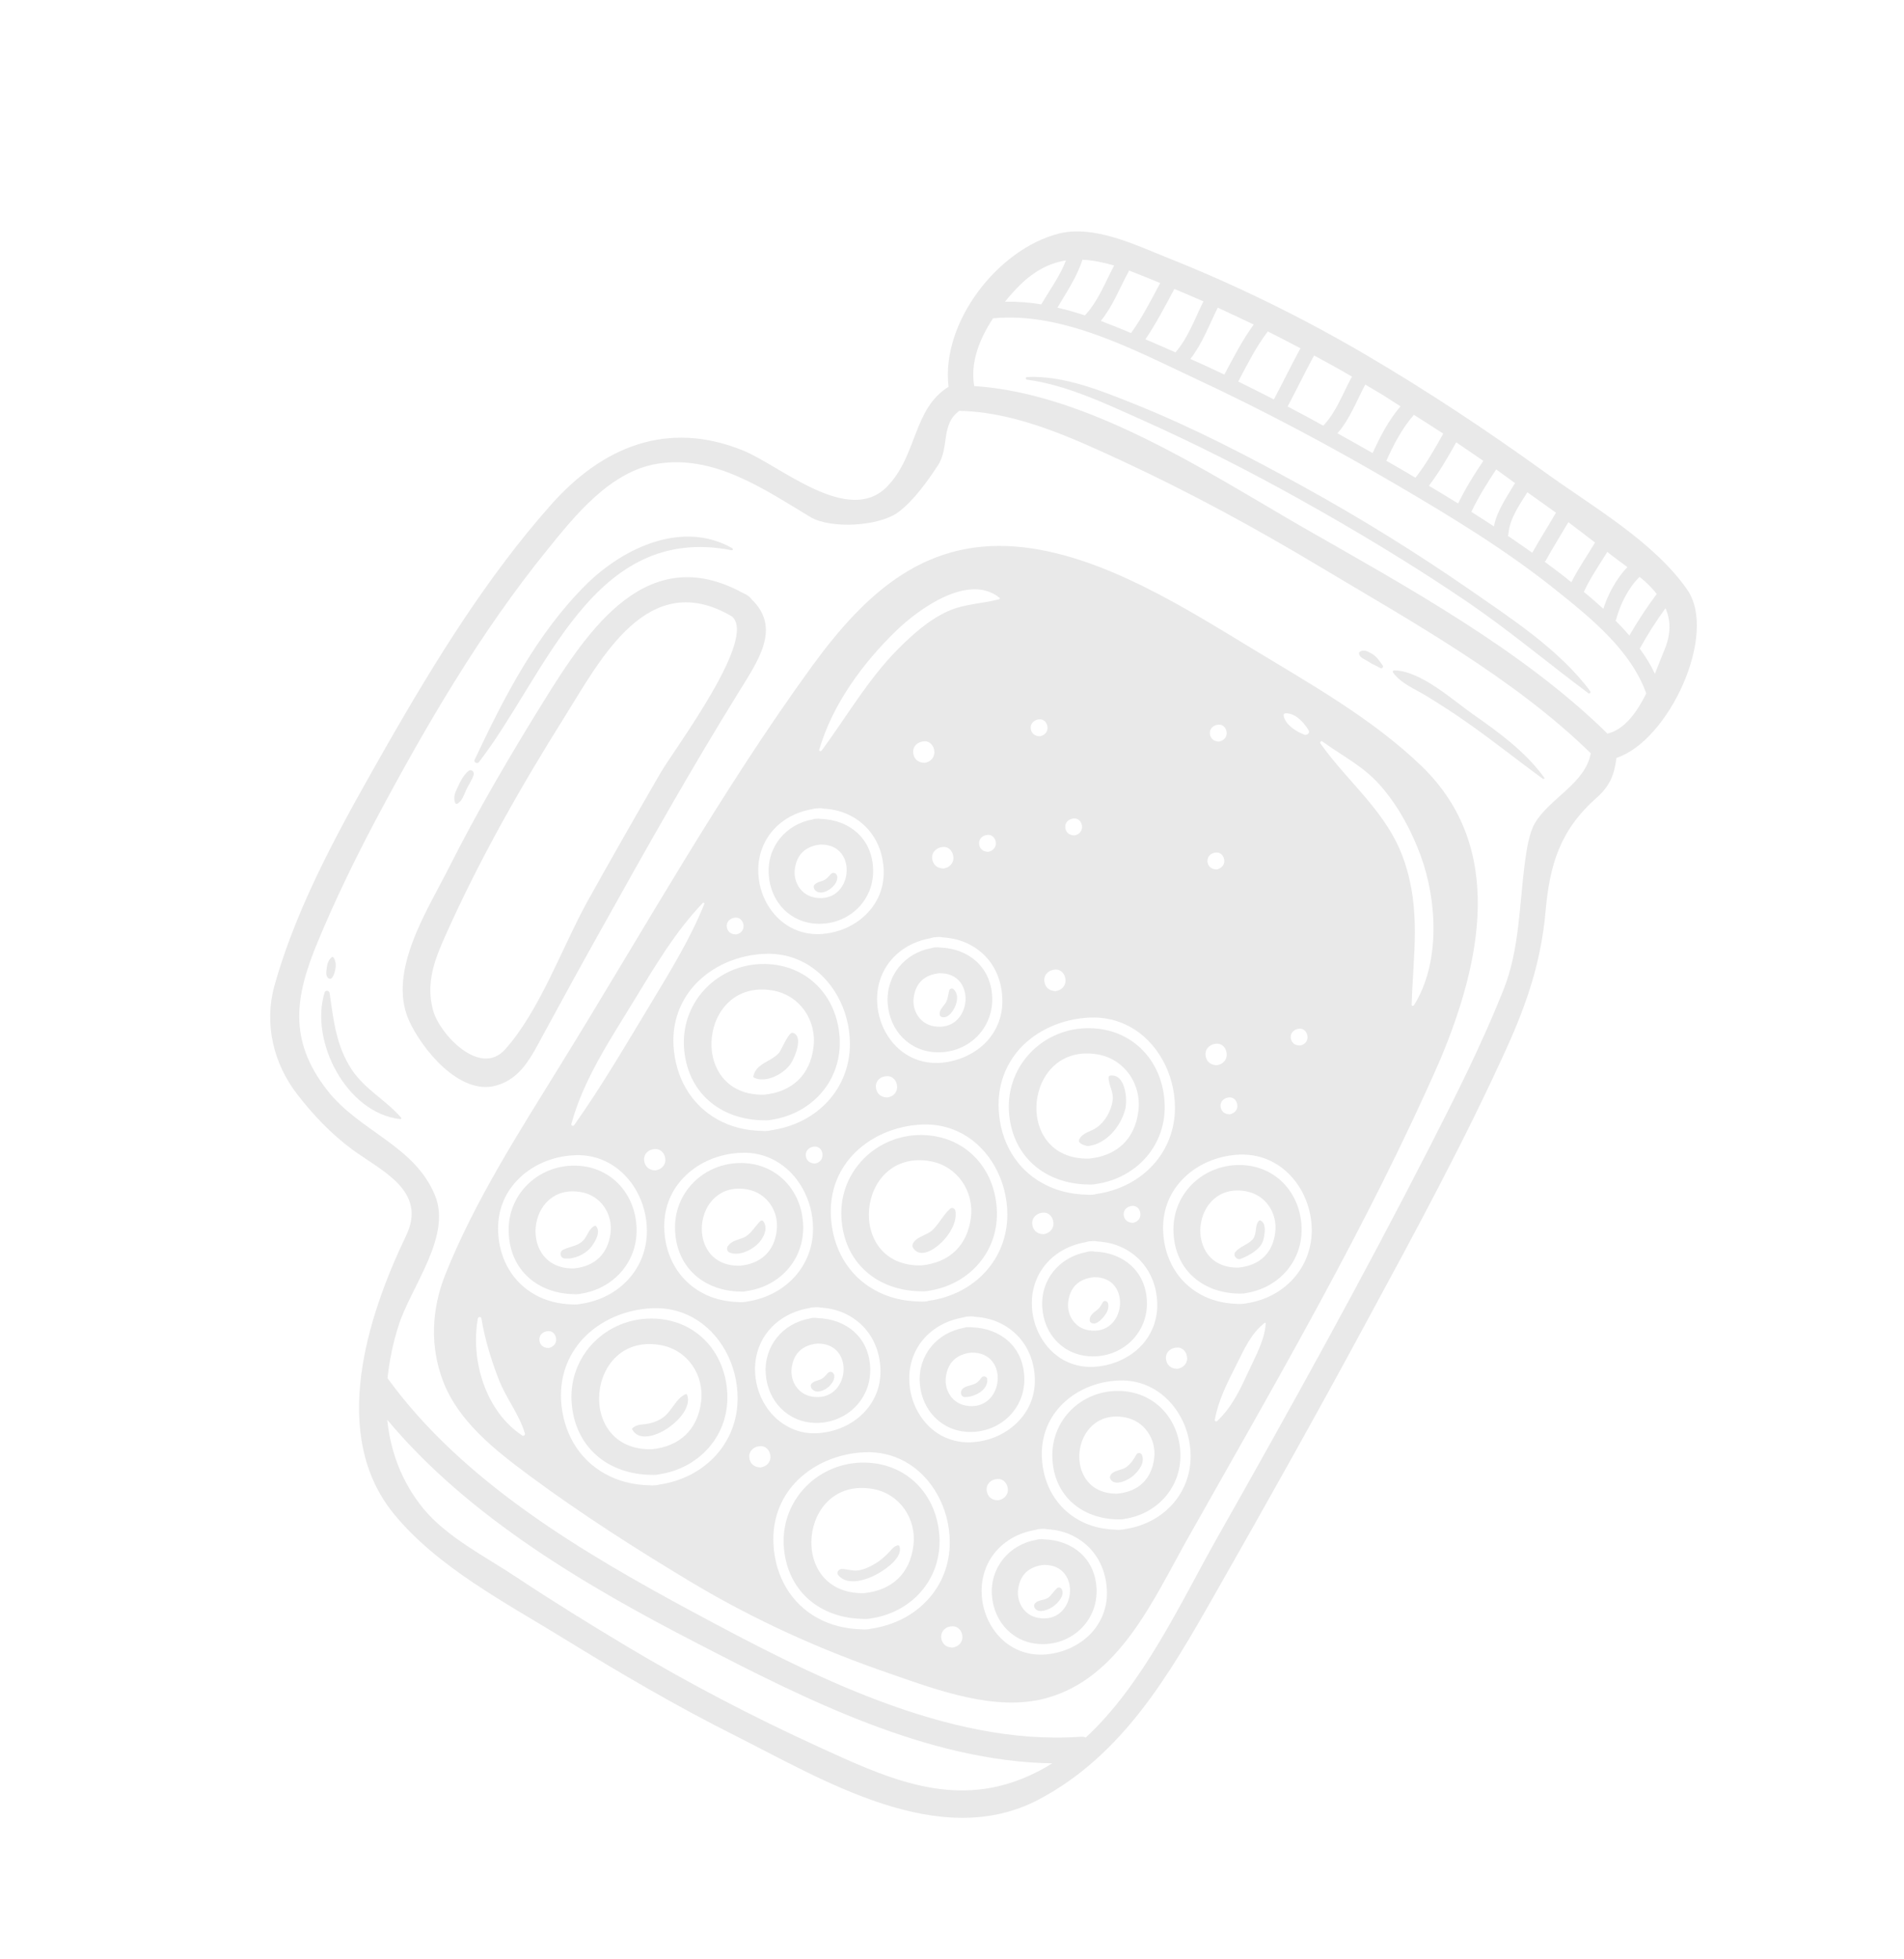 <svg width="70" height="72" viewBox="0 0 70 72" fill="none" xmlns="http://www.w3.org/2000/svg">
<path d="M20.254 18.553C22.162 16.4 24.551 15.436 27.31 16.551C28.689 17.109 31.183 19.339 32.611 17.884C33.732 16.737 33.563 15.019 34.873 14.215C34.588 11.848 36.69 9.156 38.911 8.588C40.207 8.251 41.746 9.003 42.908 9.466C45.416 10.462 47.847 11.652 50.173 13.014C52.455 14.352 54.656 15.808 56.803 17.358C58.53 18.606 60.795 19.895 62.031 21.67C63.171 23.308 61.351 27.226 59.428 27.851C59.355 28.455 59.192 28.881 58.693 29.321C57.357 30.503 56.974 31.772 56.823 33.481C56.662 35.299 56.155 36.825 55.412 38.47C53.847 41.923 52.028 45.273 50.226 48.599C48.417 51.948 46.553 55.272 44.667 58.58C42.997 61.52 41.29 64.486 38.198 66.123C34.546 68.054 30.267 65.407 27.031 63.782C24.87 62.699 22.788 61.478 20.73 60.213C18.6 58.901 16.092 57.598 14.485 55.638C12.099 52.723 13.504 48.38 14.933 45.4C15.725 43.748 13.995 43.012 12.944 42.237C12.177 41.669 11.517 40.974 10.935 40.223C10.051 39.087 9.702 37.619 10.089 36.227C10.968 33.08 12.675 30.113 14.278 27.294C16.026 24.251 17.915 21.189 20.254 18.553ZM59.099 26.959C59.729 26.808 60.181 26.169 60.524 25.484C59.958 23.886 58.456 22.685 57.178 21.663C55.385 20.229 53.401 19.02 51.419 17.858C48.976 16.424 46.468 15.085 43.904 13.893C41.671 12.846 39.053 11.45 36.508 11.698C36.006 12.461 35.666 13.331 35.816 14.186C40.023 14.458 44.398 17.358 47.907 19.381C51.676 21.539 55.953 23.869 59.099 26.959ZM60.279 21.198C59.871 21.59 59.561 22.22 59.425 22.739C59.419 22.771 59.406 22.788 59.393 22.805C59.571 22.986 59.743 23.163 59.902 23.356C60.209 22.824 60.546 22.313 60.91 21.825C60.731 21.598 60.52 21.39 60.279 21.198ZM57.772 21.394C58.026 20.884 58.349 20.427 58.642 19.937C58.317 19.689 57.986 19.436 57.661 19.188C57.386 19.655 57.099 20.113 56.839 20.582C56.828 20.61 56.809 20.622 56.786 20.641C57.035 20.822 57.28 21.01 57.525 21.197C57.601 21.264 57.686 21.329 57.772 21.394ZM50.968 16.935C51.007 16.956 51.045 16.976 51.09 17.001C51.411 17.183 51.722 17.367 52.039 17.555C52.432 17.052 52.752 16.492 53.061 15.934C52.701 15.696 52.339 15.473 51.981 15.244C51.55 15.737 51.232 16.342 50.968 16.935ZM52.534 17.852C52.895 18.065 53.252 18.283 53.608 18.502C53.873 17.954 54.193 17.441 54.535 16.935C54.203 16.708 53.871 16.481 53.538 16.254C53.229 16.812 52.912 17.346 52.534 17.852ZM54.095 18.81C54.375 18.988 54.648 19.161 54.924 19.344C55.035 18.761 55.403 18.257 55.699 17.752C55.466 17.583 55.24 17.419 55.007 17.25C54.671 17.761 54.35 18.264 54.095 18.81ZM43.122 12.908C43.155 12.924 43.188 12.94 43.215 12.951C43.685 12.408 43.925 11.715 44.244 11.074C43.891 10.921 43.532 10.765 43.175 10.618C42.839 11.246 42.509 11.879 42.112 12.469C42.453 12.613 42.785 12.758 43.122 12.908ZM43.764 13.19C44.183 13.375 44.603 13.569 45.013 13.765C45.348 13.137 45.673 12.5 46.092 11.927C45.655 11.719 45.212 11.507 44.771 11.305C44.452 11.947 44.201 12.63 43.764 13.19ZM46.599 12.197C46.168 12.761 45.854 13.397 45.523 14.02C45.961 14.237 46.4 14.455 46.834 14.678C47.165 14.056 47.474 13.416 47.811 12.798C47.414 12.585 47.014 12.387 46.612 12.18C46.602 12.181 46.604 12.191 46.599 12.197ZM40.961 9.757C40.562 9.642 40.172 9.561 39.797 9.544C39.594 10.175 39.214 10.733 38.876 11.305C39.213 11.383 39.554 11.481 39.886 11.59C40.378 11.063 40.63 10.38 40.961 9.757ZM37.491 10.482C37.306 10.665 37.123 10.869 36.948 11.087C37.397 11.078 37.841 11.111 38.281 11.185C38.59 10.663 38.971 10.141 39.191 9.569C38.605 9.663 38.043 9.938 37.491 10.482ZM41.654 9.997C41.605 9.978 41.556 9.959 41.508 9.94C41.503 9.946 41.509 9.95 41.505 9.956C41.172 10.568 40.915 11.248 40.471 11.793C40.843 11.933 41.216 12.082 41.584 12.238C41.999 11.661 42.319 11.029 42.654 10.401C42.318 10.262 41.988 10.127 41.654 9.997ZM48.312 13.063C47.975 13.682 47.671 14.316 47.339 14.938C47.779 15.166 48.22 15.404 48.651 15.643C49.118 15.151 49.361 14.479 49.68 13.883C49.693 13.866 49.702 13.855 49.711 13.844C49.25 13.573 48.78 13.313 48.312 13.063ZM50.194 14.132C49.875 14.727 49.623 15.411 49.17 15.922C49.601 16.161 50.038 16.405 50.465 16.65C50.737 16.045 51.059 15.434 51.489 14.931C51.27 14.792 51.046 14.648 50.828 14.508C50.617 14.383 50.406 14.257 50.194 14.132ZM56.153 18.09C55.858 18.559 55.505 19.057 55.459 19.6C55.459 19.636 55.447 19.663 55.436 19.69C55.739 19.895 56.039 20.106 56.333 20.312C56.614 19.814 56.918 19.334 57.205 18.84C56.855 18.59 56.504 18.34 56.153 18.09ZM59.115 20.299C59.109 20.294 59.098 20.286 59.092 20.281C58.802 20.755 58.479 21.213 58.245 21.72C58.237 21.731 58.232 21.737 58.224 21.748C58.47 21.946 58.708 22.155 58.947 22.373C59.115 21.834 59.436 21.249 59.831 20.838C59.588 20.66 59.338 20.479 59.115 20.299ZM61.187 23.896C61.444 23.288 61.422 22.785 61.231 22.35C60.885 22.826 60.568 23.323 60.284 23.837C60.502 24.131 60.691 24.438 60.842 24.761C60.973 24.436 61.086 24.135 61.187 23.896ZM15.557 55.428C16.425 56.489 17.862 57.208 18.98 57.954C20.311 58.836 21.672 59.678 23.041 60.498C25.309 61.852 27.659 63.079 30.068 64.18C32.45 65.269 34.811 66.396 37.424 65.422C37.867 65.256 38.29 65.046 38.686 64.798C34.117 64.728 29.594 62.436 25.647 60.395C21.585 58.302 17.222 55.753 14.236 52.171C14.356 53.337 14.766 54.454 15.557 55.428ZM13.805 30.147C13.033 31.606 12.311 33.094 11.676 34.623C10.851 36.611 10.589 38.207 12.017 40.047C13.217 41.596 15.241 42.078 15.996 43.937C16.613 45.446 15.091 47.308 14.65 48.723C14.448 49.354 14.315 50.001 14.247 50.645C17.008 54.452 21.407 57.047 25.477 59.236C29.667 61.49 34.815 64.169 39.712 63.822C39.788 63.817 39.856 63.823 39.916 63.851C42.025 61.906 43.4 58.902 44.724 56.556C47.415 51.805 50.067 47.024 52.554 42.163C53.52 40.273 54.482 38.364 55.268 36.391C55.878 34.871 55.852 33.217 56.073 31.616C56.123 31.23 56.227 30.587 56.428 30.253C56.97 29.331 58.28 28.798 58.484 27.681C55.653 24.912 51.874 22.828 48.509 20.816C46.15 19.401 43.733 18.087 41.239 16.931C39.439 16.097 37.433 15.178 35.422 15.103C35.372 15.11 35.325 15.101 35.277 15.092C34.576 15.585 34.915 16.44 34.482 17.102C34.095 17.691 33.603 18.381 33.041 18.809C32.345 19.343 30.548 19.45 29.791 18.998C28.078 17.968 26.255 16.702 24.162 17.043C22.429 17.326 21.132 18.953 20.104 20.226C17.644 23.257 15.638 26.708 13.805 30.147Z" fill="#E9E9E9"/>
<path d="M27.327 21.799C27.375 21.819 27.43 21.842 27.481 21.881C27.548 21.923 27.595 21.968 27.628 22.02C28.736 23.075 27.868 24.281 27.162 25.429C25.415 28.247 23.789 31.131 22.175 34.023C21.427 35.356 20.694 36.693 19.963 38.039C19.536 38.823 19.158 39.636 18.241 39.891C16.884 40.272 15.488 38.519 15.027 37.481C14.245 35.692 15.712 33.454 16.485 31.923C17.548 29.81 18.749 27.767 19.995 25.758C21.667 23.063 23.825 19.872 27.327 21.799ZM20.759 26.341C19.139 28.922 17.618 31.597 16.374 34.384C15.975 35.271 15.649 36.123 15.921 37.126C16.154 37.99 17.644 39.598 18.57 38.563C19.852 37.133 20.679 34.776 21.619 33.084C22.494 31.514 23.382 29.962 24.28 28.409C24.787 27.533 27.879 23.44 26.903 22.649C23.826 20.84 22.091 24.209 20.759 26.341Z" fill="#E9E9E9"/>
<path d="M53.948 22.12C51.928 20.748 49.83 19.488 47.702 18.303C45.827 17.259 43.906 16.288 41.947 15.413C40.641 14.831 39.192 14.139 37.755 13.952C37.703 13.949 37.701 13.857 37.757 13.855C39.115 13.791 40.507 14.367 41.745 14.862C43.86 15.71 45.889 16.765 47.883 17.864C49.988 19.021 52.041 20.292 54.014 21.656C55.548 22.72 57.336 23.878 58.465 25.401C58.502 25.447 58.439 25.507 58.393 25.472C56.904 24.361 55.491 23.173 53.948 22.12Z" fill="#E9E9E9"/>
<path d="M53.916 26.536C53.442 26.201 52.955 25.892 52.459 25.585C52.029 25.32 51.517 25.127 51.217 24.717C51.186 24.675 51.221 24.629 51.262 24.634C52.238 24.657 53.38 25.702 54.143 26.24C55.102 26.91 56.083 27.623 56.773 28.575C56.797 28.602 56.761 28.638 56.728 28.622C55.788 27.939 54.876 27.206 53.916 26.536Z" fill="#E9E9E9"/>
<path d="M50.74 24.545C50.596 24.462 50.44 24.406 50.299 24.307C50.181 24.226 50.006 24.182 49.966 24.034C49.962 24.004 49.958 23.974 49.991 23.954C50.136 23.848 50.303 23.948 50.435 24.023C50.629 24.135 50.706 24.283 50.836 24.455C50.876 24.522 50.802 24.583 50.74 24.545Z" fill="#E9E9E9"/>
<path d="M34.003 47.452C33.963 47.457 33.921 47.452 33.885 47.452C32.267 47.443 31.025 46.422 30.933 44.735C30.845 43.043 32.224 41.687 33.895 41.709C35.449 41.731 36.544 42.875 36.645 44.397C36.754 45.978 35.63 47.224 34.114 47.437C34.083 47.441 34.049 47.451 34.003 47.452ZM35.694 44.754C35.818 43.765 35.189 42.851 34.214 42.674C31.477 42.18 31.034 46.564 33.881 46.501C34.901 46.395 35.56 45.78 35.694 44.754Z" fill="#E9E9E9"/>
<path d="M31.786 53.746C33.34 53.769 34.434 54.912 34.535 56.434C34.644 58.016 33.521 59.261 32.004 59.474C31.97 59.484 31.929 59.489 31.884 59.49C31.843 59.495 31.802 59.491 31.766 59.49C30.148 59.481 28.906 58.46 28.813 56.774C28.73 55.075 30.115 53.724 31.786 53.746ZM31.767 58.544C32.792 58.442 33.457 57.821 33.581 56.797C33.704 55.808 33.076 54.894 32.1 54.717C29.363 54.223 28.92 58.607 31.767 58.544Z" fill="#E9E9E9"/>
<path d="M40.063 37.783C41.617 37.806 42.712 38.949 42.813 40.471C42.922 42.053 41.798 43.298 40.282 43.511C40.247 43.521 40.207 43.526 40.161 43.527C40.121 43.532 40.079 43.528 40.043 43.528C38.425 43.519 37.183 42.497 37.091 40.811C37.011 39.107 38.386 37.756 40.063 37.783ZM40.039 42.576C41.064 42.475 41.728 41.854 41.852 40.829C41.976 39.84 41.347 38.927 40.372 38.75C37.64 38.26 37.192 42.639 40.039 42.576Z" fill="#E9E9E9"/>
<path d="M41.137 51.114C42.398 51.13 43.308 52.078 43.392 53.315C43.482 54.603 42.576 55.635 41.336 55.816C41.301 55.826 41.261 55.831 41.215 55.832C41.175 55.838 41.133 55.833 41.098 55.833C39.785 55.814 38.758 54.984 38.692 53.606C38.617 52.203 39.747 51.09 41.137 51.114ZM41.089 54.887C41.852 54.811 42.329 54.363 42.432 53.602C42.525 52.879 42.067 52.213 41.354 52.083C39.34 51.718 39.012 54.934 41.089 54.887Z" fill="#E9E9E9"/>
<path d="M21.145 42.834C22.406 42.85 23.315 43.798 23.399 45.036C23.489 46.323 22.583 47.355 21.349 47.541C21.314 47.55 21.274 47.556 21.228 47.557C21.188 47.562 21.146 47.558 21.11 47.557C19.798 47.538 18.771 46.708 18.704 45.33C18.624 43.924 19.76 42.815 21.145 42.834ZM21.102 46.612C21.864 46.535 22.342 46.088 22.445 45.327C22.538 44.603 22.084 43.932 21.367 43.808C19.347 43.438 19.02 46.655 21.102 46.612Z" fill="#E9E9E9"/>
<path d="M27.344 47.462C27.303 47.467 27.262 47.462 27.226 47.462C25.913 47.443 24.887 46.613 24.82 45.235C24.745 43.833 25.876 42.719 27.27 42.738C28.531 42.753 29.441 43.701 29.524 44.939C29.615 46.227 28.709 47.259 27.469 47.44C27.424 47.451 27.384 47.456 27.344 47.462ZM28.555 45.227C28.647 44.503 28.19 43.838 27.477 43.708C25.463 43.343 25.131 46.565 27.212 46.512C27.974 46.436 28.462 45.987 28.555 45.227Z" fill="#E9E9E9"/>
<path d="M45.667 47.535C45.627 47.541 45.586 47.536 45.55 47.536C44.237 47.517 43.21 46.687 43.144 45.309C43.069 43.906 44.199 42.793 45.594 42.811C46.855 42.827 47.764 43.775 47.848 45.013C47.938 46.3 47.032 47.332 45.798 47.518C45.754 47.529 45.713 47.534 45.667 47.535ZM46.883 45.295C46.975 44.571 46.522 43.9 45.805 43.776C43.791 43.411 43.459 46.633 45.54 46.58C46.302 46.504 46.785 46.06 46.883 45.295Z" fill="#E9E9E9"/>
<path d="M23.985 48.453C25.539 48.475 26.633 49.619 26.735 51.141C26.844 52.723 25.72 53.968 24.203 54.181C24.169 54.191 24.129 54.196 24.083 54.197C24.043 54.202 24.001 54.198 23.965 54.197C22.347 54.189 21.105 53.167 21.012 51.481C20.929 49.782 22.304 48.432 23.985 48.453ZM23.962 53.256C24.987 53.155 25.652 52.534 25.776 51.509C25.899 50.52 25.27 49.606 24.295 49.43C21.562 48.93 21.115 53.319 23.962 53.256Z" fill="#E9E9E9"/>
<path d="M28.118 35.424C29.671 35.447 30.766 36.59 30.867 38.111C30.976 39.694 29.853 40.939 28.336 41.152C28.301 41.162 28.261 41.167 28.215 41.168C28.175 41.173 28.133 41.169 28.097 41.168C26.479 41.16 25.237 40.138 25.145 38.452C25.061 36.754 26.436 35.403 28.118 35.424ZM28.094 40.227C29.12 40.126 29.784 39.505 29.908 38.48C30.032 37.491 29.403 36.578 28.427 36.401C25.69 35.907 25.247 40.29 28.094 40.227Z" fill="#E9E9E9"/>
<path d="M28.152 50.49C28.081 49.461 28.779 48.631 29.763 48.453C29.812 48.437 29.857 48.425 29.918 48.427C29.974 48.425 30.026 48.428 30.073 48.437C31.112 48.473 31.938 49.14 31.992 50.238C32.055 51.397 31.127 52.304 29.984 52.288C28.968 52.27 28.225 51.494 28.152 50.49ZM30.045 49.373C29.505 49.429 29.176 49.729 29.105 50.271C29.044 50.765 29.346 51.231 29.839 51.319C31.244 51.572 31.484 49.344 30.045 49.373Z" fill="#E9E9E9"/>
<path d="M34.468 38.669C33.448 38.657 32.705 37.881 32.636 36.872C32.566 35.843 33.273 35.011 34.253 34.839C34.302 34.822 34.347 34.811 34.408 34.813C34.464 34.811 34.51 34.81 34.557 34.819C35.596 34.854 36.422 35.522 36.477 36.62C36.535 37.784 35.607 38.691 34.468 38.669ZM34.53 35.764C33.99 35.821 33.662 36.121 33.591 36.663C33.529 37.157 33.832 37.623 34.325 37.711C35.73 37.963 35.964 35.731 34.53 35.764Z" fill="#E9E9E9"/>
<path d="M38.32 48.052C38.249 47.022 38.952 46.196 39.931 46.014C39.98 45.998 40.024 45.987 40.09 45.983C40.146 45.98 40.198 45.984 40.245 45.993C41.283 46.028 42.11 46.696 42.164 47.794C42.227 48.952 41.299 49.859 40.156 49.843C39.126 49.832 38.382 49.056 38.32 48.052ZM40.212 46.934C39.672 46.991 39.344 47.29 39.273 47.832C39.211 48.327 39.514 48.793 40.007 48.88C41.407 49.138 41.646 46.901 40.212 46.934Z" fill="#E9E9E9"/>
<path d="M35.652 52.62C34.632 52.608 33.889 51.832 33.816 50.829C33.745 49.799 34.449 48.973 35.433 48.796C35.482 48.779 35.526 48.768 35.588 48.77C35.644 48.768 35.696 48.771 35.737 48.776C36.776 48.811 37.602 49.478 37.656 50.576C37.724 51.729 36.796 52.636 35.652 52.62ZM35.713 49.705C35.173 49.762 34.845 50.062 34.774 50.603C34.712 51.098 35.015 51.564 35.508 51.652C36.913 51.904 37.147 49.672 35.713 49.705Z" fill="#E9E9E9"/>
<path d="M38.244 56.562C38.3 56.559 38.346 56.558 38.394 56.567C39.432 56.602 40.258 57.27 40.313 58.368C40.375 59.526 39.447 60.434 38.304 60.417C37.284 60.405 36.541 59.63 36.468 58.626C36.397 57.597 37.105 56.765 38.079 56.589C38.134 56.577 38.183 56.56 38.244 56.562ZM37.431 58.405C37.37 58.9 37.672 59.366 38.165 59.453C39.57 59.706 39.804 57.474 38.371 57.507C37.831 57.564 37.502 57.864 37.431 58.405Z" fill="#E9E9E9"/>
<path d="M33.579 45.871C33.529 45.806 33.54 45.733 33.578 45.671C33.729 45.426 34.098 45.392 34.305 45.18C34.536 44.95 34.688 44.633 34.935 44.415C35.009 44.354 35.109 44.413 35.125 44.497C35.199 44.897 34.909 45.371 34.633 45.638C34.394 45.88 33.852 46.269 33.579 45.871Z" fill="#E9E9E9"/>
<path d="M29.148 37.953C29.552 38.072 29.221 38.849 29.095 39.05C28.851 39.451 28.178 39.812 27.731 39.606C27.709 39.598 27.685 39.571 27.697 39.544C27.807 39.068 28.339 39.023 28.633 38.697C28.731 38.592 28.993 37.907 29.148 37.953Z" fill="#E9E9E9"/>
<path d="M26.829 46.031C26.732 45.993 26.7 45.869 26.761 45.789C26.903 45.591 27.11 45.569 27.329 45.483C27.595 45.371 27.75 45.074 27.944 44.879C27.98 44.843 28.03 44.837 28.061 44.878C28.267 45.153 28.048 45.545 27.824 45.744C27.577 45.962 27.163 46.16 26.829 46.031Z" fill="#E9E9E9"/>
<path d="M23.638 52.342C23.911 52.316 24.143 52.249 24.368 52.096C24.691 51.874 24.855 51.376 25.209 51.231C25.234 51.223 25.251 51.236 25.258 51.251C25.581 52.021 23.71 53.336 23.25 52.542C23.236 52.514 23.234 52.493 23.257 52.475C23.377 52.377 23.492 52.357 23.638 52.342Z" fill="#E9E9E9"/>
<path d="M21.464 45.56C21.602 45.404 21.67 45.113 21.876 45.045C21.891 45.038 21.902 45.047 21.913 45.055C22.107 45.275 21.866 45.66 21.717 45.844C21.501 46.103 21.09 46.286 20.752 46.244C20.58 46.221 20.559 45.989 20.709 45.922C20.978 45.794 21.255 45.798 21.464 45.56Z" fill="#E9E9E9"/>
<path d="M30.428 50.462C30.508 50.37 30.641 50.408 30.667 50.528C30.75 50.88 30.049 51.373 29.831 51.008C29.804 50.96 29.79 50.896 29.835 50.849C29.929 50.749 30.021 50.747 30.138 50.701C30.26 50.659 30.344 50.56 30.428 50.462Z" fill="#E9E9E9"/>
<path d="M30.094 33.947C29.074 33.934 28.331 33.159 28.263 32.15C28.192 31.12 28.889 30.29 29.874 30.112C29.922 30.096 29.967 30.084 30.029 30.087C30.085 30.084 30.131 30.083 30.178 30.092C31.216 30.127 32.042 30.795 32.097 31.893C32.166 33.056 31.238 33.963 30.094 33.947ZM30.161 31.036C29.621 31.093 29.292 31.393 29.221 31.934C29.16 32.429 29.462 32.895 29.955 32.983C31.36 33.235 31.594 31.003 30.161 31.036Z" fill="#E9E9E9"/>
<path d="M29.94 32.673C29.913 32.625 29.9 32.56 29.945 32.513C30.039 32.414 30.131 32.412 30.247 32.365C30.369 32.324 30.458 32.22 30.538 32.127C30.617 32.035 30.75 32.073 30.777 32.192C30.86 32.545 30.162 33.032 29.94 32.673Z" fill="#E9E9E9"/>
<path d="M31.498 57.715C31.741 57.692 31.981 57.578 32.185 57.454C32.346 57.361 32.488 57.234 32.624 57.103C32.747 56.99 32.824 56.841 32.991 56.788C33.021 56.784 33.057 56.785 33.067 56.819C33.213 57.219 32.566 57.664 32.28 57.825C31.895 58.045 31.163 58.307 30.819 57.882C30.734 57.781 30.84 57.654 30.948 57.655C31.143 57.66 31.31 57.724 31.498 57.715Z" fill="#E9E9E9"/>
<path d="M35.474 51.339C35.304 51.336 35.296 51.122 35.392 51.032C35.487 50.943 35.638 50.923 35.761 50.881C35.928 50.828 35.98 50.759 36.084 50.623C36.145 50.543 36.283 50.575 36.296 50.676C36.336 51.085 35.822 51.343 35.474 51.339Z" fill="#E9E9E9"/>
<path d="M41.784 53.443C41.835 53.365 41.961 53.389 41.987 53.472C42.092 53.76 41.878 54.029 41.682 54.214C41.509 54.37 41.017 54.636 40.833 54.368C40.795 54.312 40.802 54.255 40.836 54.199C40.936 54.032 41.228 54.029 41.388 53.926C41.575 53.798 41.672 53.637 41.784 53.443Z" fill="#E9E9E9"/>
<path d="M40.537 47.868C40.553 47.835 40.585 47.805 40.621 47.805C40.801 47.817 40.754 48.079 40.708 48.188C40.636 48.341 40.404 48.633 40.22 48.637C40.148 48.636 40.061 48.597 40.06 48.515C40.059 48.315 40.227 48.227 40.37 48.11C40.442 48.039 40.483 47.962 40.537 47.868Z" fill="#E9E9E9"/>
<path d="M45.425 45.996C45.599 45.804 45.862 45.743 46.042 45.556C46.23 45.357 46.115 45.034 46.286 44.858C46.295 44.846 46.309 44.839 46.331 44.847C46.578 44.937 46.495 45.388 46.443 45.574C46.354 45.903 45.92 46.14 45.624 46.257C45.474 46.322 45.305 46.13 45.425 45.996Z" fill="#E9E9E9"/>
<path d="M38.87 58.357C38.931 58.313 39.001 58.339 39.035 58.401C39.156 58.62 38.906 58.889 38.748 59.013C38.591 59.136 38.2 59.316 38.049 59.101C38.01 59.045 38.005 58.969 38.05 58.922C38.16 58.789 38.378 58.811 38.52 58.721C38.67 58.619 38.736 58.462 38.87 58.357Z" fill="#E9E9E9"/>
<path d="M41.366 40.772C41.198 41.393 40.693 42.018 40.025 42.113C39.934 42.125 39.598 42.021 39.676 41.873C39.8 41.616 40.113 41.584 40.332 41.427C40.64 41.201 40.846 40.826 40.904 40.455C40.956 40.115 40.751 39.887 40.757 39.584C40.758 39.558 40.786 39.534 40.81 39.526C41.382 39.439 41.462 40.421 41.366 40.772Z" fill="#E9E9E9"/>
<path d="M34.642 37.377C34.594 37.368 34.554 37.337 34.548 37.287C34.525 37.116 34.659 37.011 34.749 36.881C34.848 36.74 34.854 36.555 34.899 36.39C34.916 36.332 35.01 36.304 35.057 36.349C35.222 36.511 35.208 36.717 35.139 36.926C35.072 37.109 34.879 37.432 34.642 37.377Z" fill="#E9E9E9"/>
<path d="M37.698 20.121C40.628 20.482 43.551 22.328 46.012 23.821C48.151 25.121 50.474 26.418 52.279 28.167C55.354 31.149 54.444 35.365 52.962 38.91C50.305 44.986 46.896 50.805 43.645 56.572C42.388 58.807 41.148 61.67 38.467 62.402C36.606 62.912 34.467 62.107 32.739 61.509C30.165 60.625 27.752 59.54 25.411 58.139C23.386 56.925 21.354 55.626 19.452 54.217C18.23 53.311 16.86 52.245 16.293 50.765C15.799 49.475 15.863 48.115 16.372 46.835C17.461 44.11 19.107 41.566 20.642 39.074C23.663 34.187 26.485 29.112 29.866 24.464C31.869 21.724 34.118 19.679 37.698 20.121ZM34.353 27.641C34.351 27.431 34.207 27.23 33.983 27.24C33.759 27.249 33.559 27.404 33.572 27.648C33.587 27.876 33.745 28.024 33.965 28.03C33.971 28.035 33.975 28.029 33.981 28.033C33.991 28.032 33.991 28.032 34.001 28.031C34.197 28 34.352 27.856 34.353 27.641ZM32.487 31.938C32.446 31.094 32.024 30.393 31.334 30.009C31.024 29.836 30.667 29.735 30.286 29.715C30.201 29.695 30.12 29.696 30.039 29.707C29.988 29.703 29.913 29.718 29.834 29.739C28.66 29.952 27.874 30.851 27.877 31.981C27.876 32.856 28.339 33.68 29.057 34.075C29.383 34.252 29.742 34.337 30.119 34.327C30.817 34.3 31.474 34.008 31.916 33.524C32.319 33.092 32.516 32.538 32.487 31.938ZM26.378 41.137C26.859 41.406 27.41 41.547 28.015 41.558C28.083 41.564 28.144 41.566 28.205 41.558C28.241 41.559 28.301 41.55 28.36 41.532C30.067 41.284 31.249 39.985 31.247 38.358C31.244 37.109 30.596 35.937 29.596 35.39C29.144 35.143 28.652 35.03 28.123 35.05C27.115 35.092 26.178 35.504 25.547 36.187C24.989 36.799 24.718 37.567 24.76 38.411C24.828 39.609 25.416 40.6 26.378 41.137ZM23.68 42.624C23.695 42.852 23.853 43 24.074 43.006C24.08 43.01 24.084 43.005 24.09 43.009C24.1 43.008 24.1 43.008 24.11 43.006C24.305 42.975 24.46 42.831 24.463 42.626C24.461 42.417 24.316 42.216 24.092 42.226C23.867 42.225 23.668 42.38 23.68 42.624ZM40.177 50.229C40.874 50.202 41.531 49.91 41.979 49.43C42.376 48.993 42.573 48.44 42.544 47.84C42.503 46.996 42.082 46.295 41.391 45.911C41.081 45.738 40.73 45.641 40.349 45.621C40.265 45.601 40.183 45.602 40.102 45.613C40.051 45.609 39.976 45.624 39.892 45.651C38.718 45.864 37.933 46.763 37.935 47.893C37.935 48.768 38.398 49.592 39.11 49.983C39.436 50.159 39.795 50.244 40.177 50.229ZM36.272 54.748C36.287 54.976 36.445 55.124 36.666 55.13C36.672 55.134 36.676 55.129 36.682 55.133C36.692 55.132 36.692 55.132 36.702 55.13C36.898 55.099 37.052 54.956 37.056 54.751C37.053 54.541 36.909 54.34 36.685 54.35C36.459 54.349 36.266 54.508 36.272 54.748ZM45.492 40.64C45.49 40.476 45.377 40.317 45.199 40.326C45.021 40.334 44.864 40.458 44.873 40.646C44.882 40.824 45.01 40.94 45.185 40.947C45.191 40.951 45.195 40.946 45.2 40.95C45.206 40.954 45.211 40.949 45.211 40.949C45.37 40.917 45.493 40.803 45.492 40.64ZM47.769 38.416C47.769 38.416 47.779 38.415 47.784 38.419C47.79 38.424 47.794 38.418 47.794 38.418C47.945 38.398 48.073 38.279 48.071 38.115C48.07 37.951 47.956 37.793 47.779 37.801C47.601 37.809 47.443 37.933 47.453 38.121C47.467 38.303 47.595 38.419 47.769 38.416ZM41.638 44.312C41.46 44.321 41.302 44.444 41.312 44.632C41.321 44.81 41.449 44.926 41.624 44.934C41.629 44.938 41.634 44.932 41.639 44.937C41.645 44.941 41.649 44.935 41.649 44.935C41.8 44.915 41.928 44.796 41.926 44.632C41.929 44.463 41.816 44.304 41.638 44.312ZM38.043 50.611C38.002 49.767 37.58 49.066 36.889 48.683C36.58 48.509 36.229 48.413 35.842 48.388C35.757 48.368 35.676 48.369 35.595 48.38C35.544 48.377 35.469 48.392 35.385 48.418C34.211 48.631 33.425 49.53 33.428 50.66C33.428 51.535 33.891 52.359 34.603 52.75C34.929 52.926 35.288 53.011 35.665 53.002C36.369 52.98 37.02 52.683 37.467 52.203C37.879 51.759 38.072 51.212 38.043 50.611ZM38.731 44.962C38.728 44.752 38.584 44.552 38.36 44.561C38.136 44.571 37.937 44.725 37.949 44.969C37.964 45.197 38.122 45.345 38.343 45.352C38.349 45.356 38.353 45.35 38.359 45.355C38.369 45.353 38.369 45.353 38.379 45.352C38.574 45.321 38.733 45.171 38.731 44.962ZM37.034 44.631C37.035 43.377 36.383 42.21 35.383 41.663C34.931 41.417 34.44 41.303 33.91 41.323C32.902 41.365 31.965 41.777 31.334 42.46C30.776 43.072 30.506 43.84 30.547 44.684C30.605 45.884 31.193 46.875 32.159 47.406C32.64 47.675 33.191 47.816 33.797 47.827C33.864 47.833 33.926 47.835 33.986 47.827C34.022 47.828 34.078 47.825 34.141 47.801C35.849 47.563 37.036 46.258 37.034 44.631ZM29.891 45.14C29.889 44.092 29.338 43.111 28.499 42.65C28.118 42.44 27.695 42.343 27.248 42.362C26.402 42.393 25.62 42.743 25.093 43.315C24.619 43.829 24.389 44.484 24.423 45.196C24.471 46.208 24.971 47.041 25.79 47.495C26.188 47.718 26.643 47.831 27.136 47.847C27.204 47.854 27.265 47.855 27.326 47.847C27.362 47.848 27.422 47.84 27.487 47.826C28.905 47.601 29.899 46.501 29.891 45.14ZM32.201 39.944C32.216 40.173 32.374 40.321 32.595 40.327C32.6 40.331 32.605 40.325 32.61 40.33C32.62 40.328 32.62 40.328 32.631 40.327C32.832 40.3 32.981 40.152 32.984 39.947C32.982 39.738 32.837 39.537 32.613 39.546C32.388 39.546 32.189 39.7 32.201 39.944ZM29.95 42.134C29.772 42.142 29.614 42.265 29.624 42.453C29.633 42.632 29.761 42.747 29.936 42.755C29.941 42.759 29.946 42.753 29.951 42.758C29.957 42.762 29.962 42.756 29.962 42.756C30.112 42.736 30.24 42.617 30.238 42.453C30.251 42.283 30.128 42.125 29.95 42.134ZM27.035 34.335C27.04 34.34 27.045 34.334 27.05 34.338C27.056 34.343 27.06 34.337 27.06 34.337C27.211 34.317 27.339 34.197 27.337 34.034C27.336 33.87 27.223 33.711 27.044 33.72C26.866 33.728 26.709 33.852 26.719 34.04C26.732 34.212 26.855 34.334 27.035 34.335ZM38.512 26.747C38.511 26.584 38.398 26.425 38.22 26.433C38.042 26.442 37.884 26.565 37.894 26.753C37.902 26.931 38.03 27.047 38.205 27.054C38.211 27.059 38.215 27.053 38.221 27.057C38.227 27.062 38.231 27.056 38.231 27.056C38.391 27.024 38.514 26.911 38.512 26.747ZM35.052 31.524C35.049 31.314 34.905 31.113 34.681 31.123C34.457 31.133 34.258 31.287 34.27 31.531C34.285 31.759 34.443 31.907 34.664 31.913C34.669 31.918 34.674 31.912 34.679 31.916C34.689 31.915 34.689 31.915 34.699 31.914C34.895 31.883 35.054 31.733 35.052 31.524ZM36.613 30.993C36.612 30.829 36.498 30.67 36.32 30.679C36.142 30.687 35.985 30.811 35.995 30.999C36.003 31.177 36.131 31.293 36.306 31.3C36.312 31.304 36.316 31.299 36.322 31.303C36.328 31.307 36.332 31.302 36.332 31.302C36.487 31.276 36.614 31.156 36.613 30.993ZM39.782 30.39C39.781 30.226 39.667 30.068 39.489 30.076C39.312 30.084 39.154 30.208 39.164 30.396C39.172 30.574 39.3 30.69 39.475 30.697C39.481 30.701 39.485 30.696 39.491 30.7C39.497 30.704 39.501 30.699 39.501 30.699C39.656 30.673 39.779 30.559 39.782 30.39ZM35.701 34.738C35.391 34.564 35.041 34.468 34.659 34.447C34.575 34.428 34.493 34.428 34.413 34.439C34.361 34.436 34.286 34.451 34.203 34.477C33.029 34.691 32.243 35.589 32.246 36.719C32.245 37.595 32.708 38.418 33.42 38.809C33.746 38.986 34.105 39.071 34.483 39.061C35.18 39.034 35.837 38.742 36.285 38.263C36.682 37.826 36.879 37.272 36.85 36.672C36.813 35.822 36.397 35.116 35.701 34.738ZM45.099 26.942C45.098 26.778 44.984 26.619 44.806 26.628C44.628 26.636 44.471 26.759 44.48 26.947C44.489 27.125 44.617 27.241 44.792 27.249C44.798 27.253 44.802 27.247 44.808 27.252C44.813 27.256 44.818 27.25 44.818 27.25C44.977 27.219 45.1 27.105 45.099 26.942ZM39.175 36.029C39.172 35.819 39.028 35.619 38.804 35.628C38.58 35.638 38.38 35.792 38.393 36.036C38.408 36.264 38.566 36.412 38.786 36.419C38.792 36.423 38.797 36.417 38.802 36.422C38.812 36.42 38.812 36.42 38.822 36.419C39.018 36.388 39.173 36.244 39.175 36.029ZM36.716 40.758C36.774 41.959 37.362 42.95 38.328 43.48C38.809 43.749 39.36 43.89 39.966 43.901C40.033 43.908 40.095 43.91 40.155 43.902C40.191 43.902 40.251 43.894 40.31 43.876C42.017 43.627 43.2 42.328 43.197 40.701C43.194 39.453 42.546 38.28 41.547 37.733C41.094 37.487 40.603 37.373 40.073 37.393C39.066 37.435 38.128 37.847 37.498 38.53C36.946 39.147 36.675 39.914 36.716 40.758ZM45.101 38.752C45.099 38.543 44.954 38.342 44.73 38.352C44.507 38.361 44.307 38.516 44.319 38.76C44.334 38.988 44.492 39.136 44.713 39.142C44.719 39.146 44.723 39.141 44.729 39.145C44.739 39.144 44.739 39.144 44.749 39.142C44.945 39.111 45.104 38.962 45.101 38.752ZM48.109 26.831C47.938 26.547 47.608 26.187 47.253 26.213C47.213 26.219 47.187 26.253 47.192 26.293C47.248 26.634 47.649 26.877 47.947 26.996C48.054 27.033 48.174 26.935 48.109 26.831ZM45.011 31.641C45.009 31.477 44.896 31.319 44.718 31.327C44.54 31.335 44.382 31.459 44.392 31.647C44.401 31.825 44.529 31.941 44.704 31.948C44.709 31.953 44.714 31.947 44.719 31.951L44.73 31.95C44.889 31.918 45.012 31.805 45.011 31.641ZM52.231 31.444C51.895 30.537 51.443 29.686 50.817 28.946C50.16 28.164 49.414 27.828 48.614 27.244C48.574 27.214 48.516 27.278 48.542 27.316C49.583 28.788 51.008 29.841 51.619 31.617C52.247 33.442 51.957 35.062 51.898 36.923C51.9 36.969 51.957 36.977 51.983 36.942C52.954 35.4 52.843 33.112 52.231 31.444ZM48.227 45.213C48.225 44.164 47.68 43.188 46.834 42.722C46.453 42.512 46.031 42.415 45.587 42.428C44.742 42.459 43.96 42.81 43.432 43.382C42.959 43.895 42.729 44.55 42.763 45.262C42.811 46.274 43.311 47.108 44.129 47.562C44.528 47.785 44.983 47.898 45.476 47.914C45.544 47.92 45.605 47.922 45.666 47.914C45.702 47.914 45.762 47.906 45.827 47.893C47.236 47.679 48.224 46.574 48.227 45.213ZM42.863 49.916C42.878 50.144 43.036 50.292 43.257 50.298C43.262 50.303 43.267 50.297 43.272 50.301C43.282 50.3 43.282 50.3 43.292 50.299C43.488 50.268 43.643 50.124 43.646 49.919C43.644 49.709 43.499 49.509 43.275 49.518C43.056 49.522 42.856 49.676 42.863 49.916ZM45.904 50.39C46.162 49.828 46.494 49.252 46.534 48.632C46.537 48.616 46.509 48.595 46.496 48.612C45.995 48.996 45.736 49.593 45.458 50.148C45.126 50.806 44.796 51.439 44.663 52.168C44.65 52.221 44.715 52.253 44.752 52.217C45.306 51.693 45.594 51.056 45.904 50.39ZM34.601 60.16C34.616 60.389 34.774 60.536 34.995 60.543C35 60.547 35.005 60.541 35.01 60.546C35.02 60.544 35.02 60.544 35.031 60.543C35.226 60.512 35.381 60.368 35.384 60.163C35.382 59.953 35.237 59.753 35.013 59.762C34.788 59.762 34.594 59.921 34.601 60.16ZM36.088 58.462C36.087 59.337 36.55 60.161 37.263 60.552C37.588 60.728 37.948 60.813 38.325 60.804C39.023 60.777 39.68 60.484 40.127 60.005C40.524 59.568 40.727 59.019 40.693 58.415C40.651 57.571 40.23 56.87 39.539 56.486C39.23 56.312 38.879 56.216 38.497 56.195C38.413 56.176 38.331 56.177 38.251 56.187C38.199 56.184 38.124 56.199 38.041 56.226C36.876 56.428 36.09 57.326 36.088 58.462ZM39.665 55.86C40.064 56.083 40.519 56.196 41.012 56.212C41.08 56.219 41.141 56.221 41.202 56.213C41.238 56.213 41.298 56.205 41.363 56.191C42.782 55.976 43.776 54.876 43.773 53.51C43.771 52.461 43.226 51.485 42.381 51.019C41.999 50.809 41.577 50.712 41.129 50.731C40.284 50.762 39.502 51.112 38.974 51.684C38.501 52.198 38.271 52.853 38.304 53.565C38.353 54.577 38.853 55.411 39.665 55.86ZM28.436 56.731C28.494 57.931 29.088 58.927 30.049 59.453C30.53 59.722 31.085 59.857 31.686 59.874C31.754 59.881 31.815 59.883 31.876 59.874C31.912 59.875 31.962 59.868 32.031 59.849C33.738 59.6 34.925 58.295 34.918 56.674C34.915 55.425 34.267 54.253 33.267 53.706C32.815 53.46 32.324 53.346 31.794 53.366C30.786 53.408 29.849 53.82 29.218 54.503C28.665 55.109 28.394 55.877 28.436 56.731ZM30.007 52.668C30.704 52.641 31.361 52.349 31.803 51.865C32.2 51.428 32.398 50.875 32.368 50.275C32.327 49.431 31.906 48.73 31.215 48.346C30.905 48.172 30.549 48.072 30.168 48.051C30.083 48.032 30.001 48.032 29.921 48.043C29.869 48.04 29.794 48.055 29.715 48.076C28.541 48.289 27.756 49.187 27.758 50.318C27.758 51.193 28.221 52.016 28.933 52.407C29.266 52.598 29.625 52.683 30.007 52.668ZM27.544 53.54C27.559 53.768 27.717 53.916 27.938 53.922C27.944 53.926 27.948 53.921 27.954 53.925C27.964 53.924 27.964 53.924 27.974 53.922C28.169 53.891 28.324 53.748 28.327 53.542C28.325 53.333 28.18 53.132 27.957 53.142C27.737 53.145 27.538 53.3 27.544 53.54ZM22.248 54.16C22.73 54.429 23.281 54.57 23.886 54.581C23.953 54.588 24.015 54.59 24.076 54.581C24.111 54.582 24.162 54.575 24.231 54.556C25.937 54.307 27.124 53.002 27.117 51.381C27.119 50.127 26.466 48.96 25.467 48.413C25.014 48.167 24.523 48.053 23.994 48.073C22.986 48.115 22.048 48.527 21.418 49.21C20.86 49.822 20.589 50.59 20.626 51.44C20.694 52.639 21.282 53.63 22.248 54.16ZM17.57 48.445C17.292 49.966 17.842 51.858 19.2 52.751C19.255 52.785 19.319 52.725 19.296 52.672C19.09 51.973 18.608 51.387 18.343 50.706C18.055 49.972 17.827 49.219 17.698 48.443C17.684 48.379 17.582 48.382 17.57 48.445ZM20.448 49.227C20.447 49.064 20.333 48.905 20.155 48.913C19.977 48.922 19.82 49.045 19.83 49.233C19.838 49.411 19.966 49.527 20.141 49.534C20.147 49.539 20.151 49.533 20.157 49.537C20.163 49.542 20.167 49.536 20.167 49.536C20.326 49.505 20.449 49.391 20.448 49.227ZM18.314 45.285C18.363 46.297 18.863 47.131 19.675 47.58C20.073 47.803 20.529 47.917 21.022 47.933C21.09 47.939 21.151 47.941 21.212 47.933C21.247 47.933 21.308 47.925 21.372 47.911C22.792 47.696 23.786 46.596 23.783 45.23C23.781 44.181 23.236 43.205 22.39 42.74C22.009 42.53 21.587 42.432 21.139 42.451C20.294 42.483 19.512 42.833 18.984 43.405C18.506 43.924 18.28 44.573 18.314 45.285ZM23.324 36.745C22.443 38.193 21.456 39.651 21.006 41.302C20.99 41.371 21.074 41.391 21.109 41.345C22.142 39.887 23.028 38.361 23.955 36.83C24.658 35.661 25.382 34.49 25.893 33.219C25.909 33.186 25.863 33.151 25.841 33.179C24.83 34.231 24.076 35.514 23.324 36.745ZM30.119 27.547C30.101 27.605 30.18 27.62 30.21 27.58C31.128 26.332 31.913 24.963 33.013 23.854C33.546 23.322 34.135 22.788 34.829 22.47C35.456 22.181 36.087 22.194 36.734 22.021C36.754 22.018 36.765 21.981 36.748 21.968C35.611 21.045 33.778 22.38 32.962 23.165C31.72 24.364 30.612 25.874 30.119 27.547Z" fill="#E9E9E9"/>
<path d="M26.919 20.144C26.958 20.165 26.946 20.228 26.899 20.219C21.791 19.223 20.094 24.787 17.607 28.006C17.546 28.086 17.403 28.013 17.452 27.914C18.54 25.604 19.738 23.269 21.573 21.458C22.935 20.124 25.092 19.109 26.919 20.144Z" fill="#E9E9E9"/>
<path d="M17.415 28.472C17.35 28.675 17.22 28.846 17.133 29.042C17.05 29.222 17.004 29.412 16.825 29.528C16.791 29.548 16.75 29.543 16.735 29.505C16.65 29.296 16.738 29.11 16.83 28.919C16.93 28.706 17.042 28.476 17.227 28.328C17.324 28.249 17.447 28.36 17.415 28.472Z" fill="#E9E9E9"/>
<path d="M12.118 36.487C12.262 37.491 12.357 38.431 12.929 39.301C13.416 40.034 14.184 40.423 14.746 41.069C14.765 41.092 14.744 41.131 14.713 41.125C12.733 40.903 11.376 38.25 11.936 36.465C11.97 36.374 12.101 36.402 12.118 36.487Z" fill="#E9E9E9"/>
<path d="M12.271 35.193C12.365 35.365 12.357 35.53 12.305 35.716C12.28 35.796 12.214 36.035 12.08 35.95C11.959 35.885 11.998 35.68 12.013 35.565C12.036 35.393 12.073 35.286 12.201 35.167C12.225 35.158 12.258 35.174 12.271 35.193Z" fill="#E9E9E9"/>
</svg>

